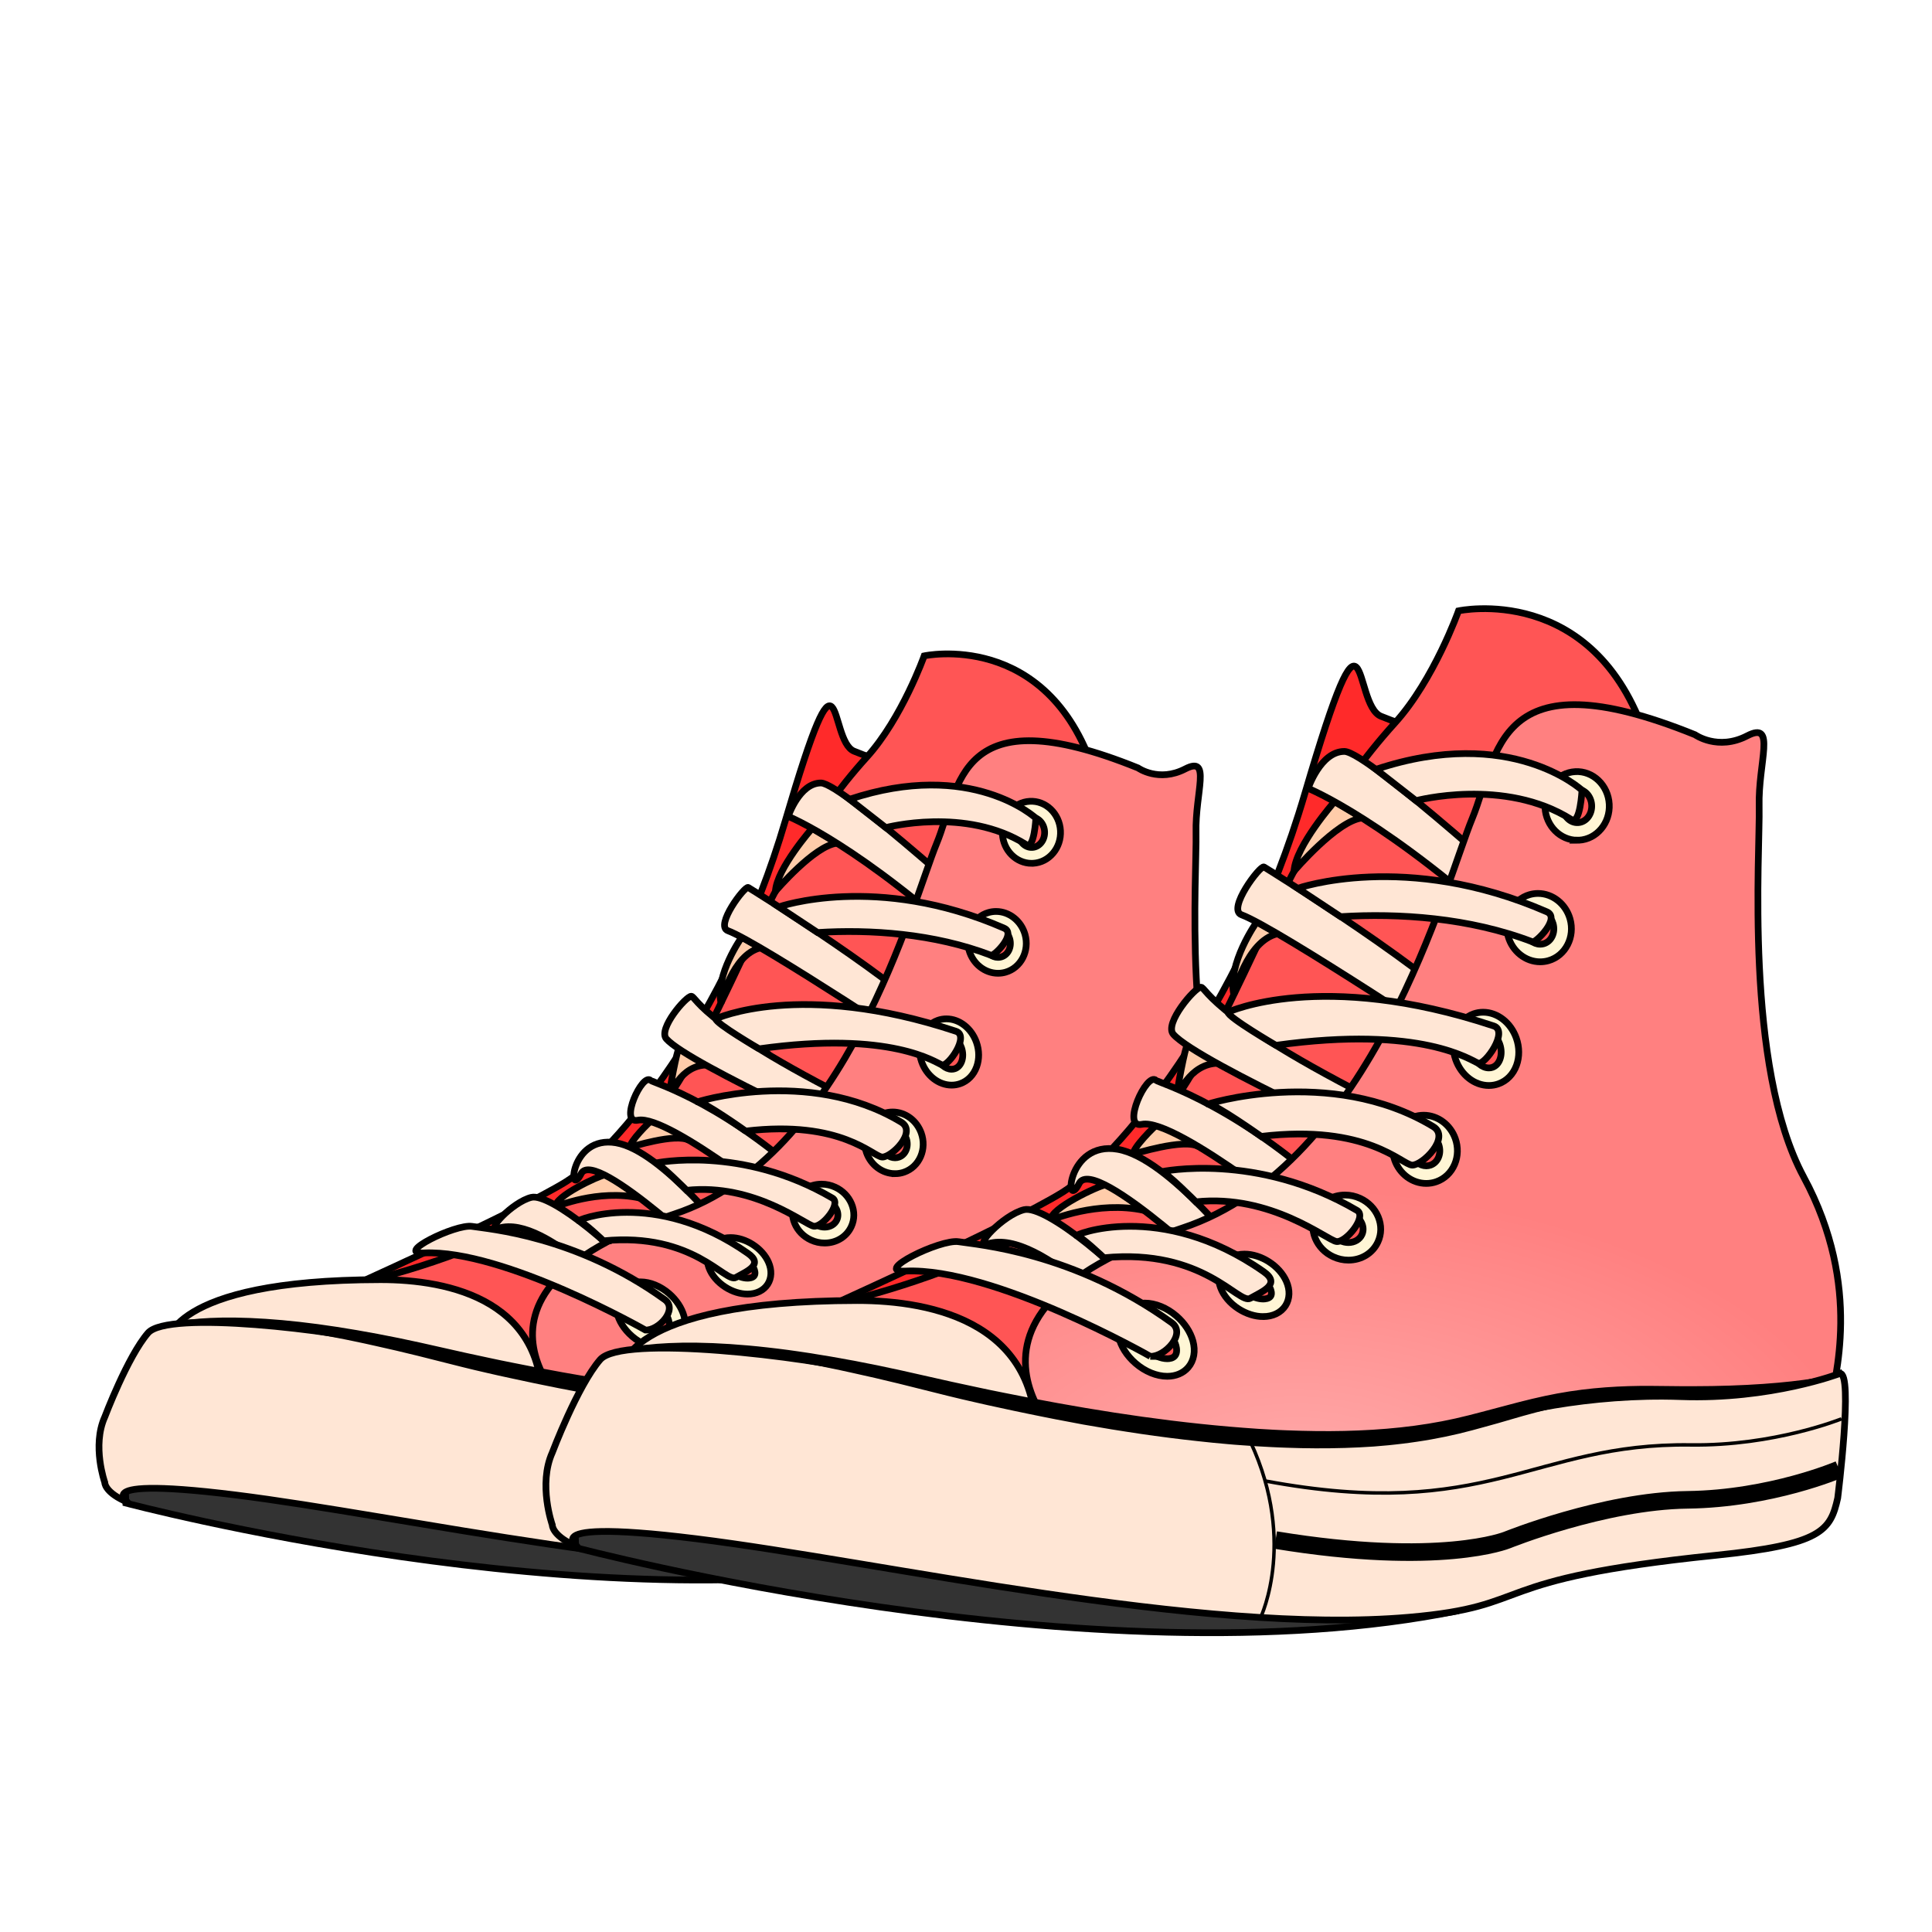 <svg cursor="default" version="1.1" viewBox="0 0 256 256" xmlns="http://www.w3.org/2000/svg" xmlns:xlink="http://www.w3.org/1999/xlink">
 <defs>
  <radialGradient id="radialGradient4649" cx="1422.3" cy="1348.4" r="378.17" gradientTransform="matrix(.02 -.703 1.368 .038 -723.1 2595.6)" gradientUnits="userSpaceOnUse">
   <stop stop-color="#faa" offset="0"/>
   <stop stop-color="#ff8080" offset="1"/>
  </radialGradient>
  <radialGradient id="radialGradient4657" cx="557.7" cy="1547.6" r="342.27" gradientTransform="matrix(0 -.968 1.166 0 -584.32 2234.3)" gradientUnits="userSpaceOnUse">
   <stop stop-color="#f55" offset="0"/>
   <stop stop-color="#ff8080" offset="1"/>
  </radialGradient>
 </defs>
 <g transform="matrix(.144 0 0 .144 6.873 -41.604)">
  <g>
   <g>
    <path d="m260.69 1479.3s169.1-75.959 212.5-103.09 147.4-147.4 201.65-331.87c54.257-184.47 38.884-74.151 63.3-64.204 24.415 9.947 29.841 9.042 29.841 9.042l-233.3 413.26-172.72 103.4z" fill="#ff2a2a" stroke="#000" stroke-width="6.18"/>
    <path d="m240.8 1478.4s198.94-31.65 291.18-133.83c92.237-102.18 109.8-239.63 217.93-359 32.299-35.656 52.771-93.141 52.771-93.141s112.71-24.416 156.12 105.8-277.41 580.7-277.41 580.7l-408.94-39.617z" fill="#f55" stroke="#000" stroke-width="6.18"/>
    <g fill="#fca" stroke="#000" stroke-width="6.18">
     <path d="m540.95 1391.3s-27.317-21.572-32.275-21.154-46.855 19.922-45.047 29.191c-1e-3 0 38.822-16.465 77.322-8.037z"/>
     <path d="m586.34 1338.3s-28.83-22.705-32.964-19.666c-4.135 3.037-21.856 20.854-21.404 25.996 0 0 42.717-13.567 54.368-6.33z"/>
     <path d="m722.42 1064.8-22.873-13.628s-32.62 37.099-33.75 57.898c-1e-3 0 35.689-42.012 56.623-44.27z"/>
     <path d="m652.06 1161.1-17.317-9.745s-24.715 34.841-18.988 60.462c-1e-3 -1e-3 10.203-44.597 36.305-50.717z"/>
     <path d="m603.05 1268.9s-24.838-14.039-26.093-14.893-9.269 39.834-8.685 43.449c0 1e-3 10.003-28.696 34.778-28.556z"/>
    </g>
    <g fill="#ffe6d5" stroke="#000" stroke-width="6.18">
     <path d="m874.61 1143.8s-147.02-134.41-166.91-134.41-30.143 30.745-30.143 30.745 66.021 26.451 175.25 127.2c5.281 4.87 21.801-23.532 21.801-23.532z"/>
     <path d="m816.61 1265.9s-165.26-109.85-194.51-120.55c-12.358-4.521 15.673-41.597 18.688-39.789 3.015 1.809 145.12 89.742 184.76 135.8 5.493 6.384-8.435 12.481-8.939 24.537z"/>
     <path d="m765.39 1348.5s-179.05-79.975-199.96-103.67c-7.913-8.967 18.084-39.186 22.908-39.186 4.823 0 8.063 29.089 187.28 114.77 6.611 3.162-7.396 28.071-10.226 28.09z"/>
     <path d="m689.32 1412.4s-121.09-98.639-150.11-92.688c-17.633 3.617 4.069-43.953 11.741-36.623 2.102 2.008 72.357 21.703 158.72 105.35z"/>
     <path d="m618.97 1458.8s-119.25-114.75-131.91-89.93c-12.66 24.82-10.593-35.764 32.081-28.379s103.82 87.582 122.64 106.86z"/>
     <path d="m536.44 1498.9s-80.729-93.289-125.19-79.875c-13.733 4.143 12.509-24.115 29.992-28.334 17.484-4.221 83.295 48.83 117.91 94.045z"/>
    </g>
    <g stroke="#000" stroke-width="6.18">
     <path d="m1089.9 1363.6c-49.734-92.236-36.172-271.28-37.076-308.36-0.903-37.076 14.469-71.438-9.946-58.778s-43.405-0.904-43.405-0.904c-166.79-67.51-163.68 17.181-185.38 69.629-21.703 52.448-82.917 288.7-241.44 340.91-227.88 75.055-87.715 189.57-87.715 189.57l627.12-42.164c2.712-20.8 27.573-97.669-22.162-189.9zm-517.73 153.66c-6.744 7.813-21.712 5.945-33.432-4.172s-15.752-24.652-9.009-32.463c6.745-7.814 21.713-5.947 33.432 4.17 11.72 10.118 15.753 24.653 9.009 32.465zm80.364-50.588c-4.765 7.436-17.672 7.672-28.828 0.523-11.156-7.148-16.336-18.975-11.571-26.412 4.765-7.436 17.672-7.67 28.828-0.521 11.157 7.147 16.336 18.973 11.571 26.41zm76.401-52.091c-4.512 9.744-16.803 13.646-27.453 8.717-10.65-4.932-15.627-16.828-11.115-26.572 4.51-9.744 16.801-13.645 27.452-8.715 10.65 4.929 15.627 16.825 11.116 26.57zm52.904-54c-10.125 3.578-21.502-2.492-25.412-13.559-3.909-11.066 1.127-22.936 11.251-26.514 10.124-3.576 21.501 2.494 25.412 13.559 3.91 11.066-1.127 22.937-11.251 26.514zm51.543-81.385c-10.124 3.578-21.851-3.48-26.193-15.766-4.341-12.287 0.348-25.145 10.472-28.722 10.124-3.578 21.851 3.481 26.192 15.767 4.341 12.285-0.346 25.143-10.471 28.721zm42.139-102.68c-10.326 2.938-21.303-3.831-24.515-15.119-3.21-11.289 2.558-22.821 12.886-25.76 10.327-2.938 21.303 3.831 24.516 15.119 3.211 11.289-2.558 22.822-12.887 25.76zm27.029-100.5c-10.72 0.603-19.945-8.407-20.604-20.125-0.66-11.717 7.496-21.706 18.218-22.309 10.719-0.603 19.944 8.406 20.605 20.125 0.658 11.718-7.497 21.706-18.219 22.309z" fill="url(#radialGradient4657)"/>
     <path d="m68.093 1672s431.07 114.33 734.58 52.486l-401.22-83.164-335.18-25.102z" fill="#333"/>
     <path d="m105.46 1525.8s-0.022-59.152 196.83-59.379c62.099-0.072 158.25 18.084 148 129.28-10.14 109.96-344.83-69.902-344.83-69.902z" fill="#ffe6d5"/>
    </g>
    <g fill="#fff6d5" stroke="#000" stroke-width="6.18">
     <path d="M560.311 1529.385c-8.805 0-18.405-3.928-26.339-10.775-15.004-12.953-19.294-31.744-9.767-42.783 4.1-4.748 10.283-7.363 17.412-7.363 8.805 0 18.405 3.928 26.339 10.779 6.748 5.824 11.613 13.168 13.697 20.676 2.342 8.439.909 16.496-3.931 22.104-4.099 4.747-10.283 7.362-17.411 7.362zm-18.694-46.291c-1.987 0-4.7.398-6.336 2.293-3.508 4.064-.725 14.398 8.251 22.146 5.238 4.521 11.511 7.221 16.779 7.221 1.987 0 4.7-.398 6.335-2.293 2.175-2.52 1.503-6.488.908-8.631-1.3-4.686-4.639-9.611-9.16-13.514-5.237-4.523-11.509-7.222-16.777-7.222z"/>
     <path d="M640.123 1479.703c-6.714 0-13.94-2.26-20.349-6.367-14.782-9.471-20.836-25.51-13.784-36.516 3.706-5.785 10.48-9.104 18.584-9.104 6.714 0 13.941 2.262 20.35 6.367 6.597 4.227 11.751 10.023 14.511 16.32 3.152 7.195 2.887 14.557-.727 20.195-3.707 5.789-10.481 9.105-18.585 9.105zm-15.549-37.355c-1.428 0-4.898.23-6.266 2.365-2.166 3.379 1.451 11.236 9.358 16.305 4.022 2.576 8.562 4.055 12.456 4.055 1.429 0 4.897-.23 6.266-2.365 1.319-2.059.191-5.184-.355-6.432-1.59-3.625-4.871-7.225-9.003-9.871-4.023-2.579-8.563-4.057-12.456-4.057z"/>
     <path d="M711.066 1432.729s0 0 0 0c-4.36 0-8.615-.945-12.644-2.813-6.813-3.154-12.113-8.586-14.919-15.295-2.902-6.936-2.817-14.389.238-20.988 4.309-9.309 13.705-15.092 24.52-15.092 4.361 0 8.615.947 12.645 2.813 6.813 3.154 12.112 8.586 14.919 15.297 2.901 6.936 2.817 14.389-.238 20.986-4.31 9.308-13.705 15.092-24.521 15.092zm-2.804-39.555c-5.049 0-9.355 2.531-11.242 6.607-1.31 2.826-1.315 6.092-.019 9.193 1.393 3.328 4.081 6.051 7.569 7.664 2.088.967 4.273 1.457 6.496 1.457 5.048 0 9.356-2.531 11.243-6.605 1.31-2.828 1.315-6.092.019-9.193-1.393-3.33-4.081-6.051-7.569-7.666-2.089-.967-4.275-1.457-6.497-1.457z"/>
     <path d="M775.867 1368.906c-.001 0-.001 0 0 0-11.634 0-22.211-7.824-26.325-19.465-5.247-14.852 1.803-30.934 15.712-35.85 2.714-.957 5.547-1.443 8.423-1.443 11.631 0 22.21 7.822 26.324 19.463 2.502 7.082 2.314 14.666-.526 21.361-2.936 6.92-8.329 12.066-15.186 14.488-2.712.96-5.547 1.446-8.422 1.446zm-2.19-42.127c-1.211 0-2.404.205-3.547.609-6.305 2.227-9.352 9.934-6.791 17.178 2.019 5.715 7.17 9.707 12.527 9.707h.001c1.211 0 2.404-.203 3.548-.607 2.937-1.037 5.277-3.314 6.59-6.408 1.41-3.322 1.481-7.146.201-10.771-2.02-5.716-7.172-9.708-12.529-9.708z"/>
     <path d="M870.626 1184.496v0c-12.15 0-23.104-8.685-26.642-21.12-4.309-15.15 3.73-30.76 17.921-34.797 2.251-.641 4.576-.965 6.912-.965 12.146 0 23.103 8.684 26.641 21.118 4.31 15.152-3.73 30.762-17.92 34.798-2.252.64-4.577.966-6.912.966zm-1.809-42.252c-.981 0-1.959.137-2.909.407-6.431 1.83-9.952 9.331-7.851 16.721 1.758 6.178 6.926 10.492 12.567 10.493h.001c.98 0 1.959-.137 2.907-.407 6.433-1.83 9.954-9.331 7.853-16.722-1.758-6.177-6.926-10.492-12.568-10.492z"/>
     <path d="M901.549 1083.336c-14.228 0-26.04-11.886-26.893-27.058-.422-7.496 1.879-14.727 6.479-20.36 4.755-5.824 11.371-9.255 18.632-9.664 14.834-.832 27.438 11.34 28.321 27.017.883 15.727-10.382 29.196-25.113 30.025-.478.027-.954.04-1.426.04zm-.357-42.491c-.2 0-.401 0-.604.018-3.11.174-5.994 1.705-8.121 4.309-2.28 2.794-3.419 6.446-3.203 10.285.432 7.659 6.131 13.622 12.891 13.231 6.675-.375 11.756-6.923 11.325-14.595-.419-7.428-5.816-13.248-12.288-13.248z"/>
     <path d="M827.951 1287.424h-.002c-11.975 0-23.082-8.672-27.644-21.574-5.677-16.07 1.022-33.142 14.932-38.058 2.531-.894 5.185-1.348 7.885-1.348 11.974 0 23.082 8.671 27.643 21.575 2.663 7.538 2.722 15.553.165 22.569-2.74 7.516-8.102 13.016-15.097 15.488-2.531.895-5.183 1.348-7.882 1.348zm-4.829-46.348c-1.036 0-2.048.172-3.01.512-6.197 2.189-8.95 11.069-6.012 19.387 2.46 6.957 8.155 11.816 13.85 11.818h.001c1.033 0 2.046-.172 3.007-.512 2.799-.99 5.01-3.369 6.225-6.705 1.397-3.832 1.321-8.338-.214-12.684-2.458-6.956-8.153-11.816-13.847-11.816z"/>
    </g>
    <g fill="#ffe6d5" stroke="#000" stroke-width="6.18">
     <g>
      <path d="m734.02 1024.4 33.36 26.057s73.557-19.563 129.24 15.69c7.404 4.688 8.833-24.369 8.833-24.369s-58.911-54.889-171.43-17.378z"/>
      <path d="m704.62 1147-35.694-23.6s89.811-31.612 207.29 19.58c11.76 5.124-9.32 25.992-11.965 24.977-52.54-20.154-111.39-23.972-159.63-20.957z"/>
      <path d="m650.81 1254s-40.2-23.419-39.955-27.572c0 0 77.455-36.183 221.11 11.447 12.889 4.273-7.39 32.785-12.851 30.974s-46.309-31.957-168.31-14.849z"/>
     </g>
     <g>
      <path d="m638.49 1329.7s-39.42-27.887-44.033-26.863c-4.613 1.025 101.12-33.268 187.09 18.658 14.838 8.961-8.882 32.373-17.444 32.105-8.562-0.267-37.265-34.365-125.62-23.9z"/>
      <path d="m584.14 1384.2s-24.451-24.578-28.474-25.092c0 0 78.827-16.855 162.59 32.266 8.563 5.021-9.269 26.986-17.181 25.855s-54.256-39.646-116.93-33.029z"/>
      <path d="m507.63 1430.7s-18.915-18.027-22.607-18.33c-3.692-0.301 69.289-30.598 155.46 29.842 14.786 10.369-0.79 16.35-11.058 22.189-9.741 5.543-38.677-41.781-121.8-33.701z"/>
      <path d="m546.22 1512.8s-130.67-74.377-203.85-70.943c-27.836 1.307 29.005-26.908 44.347-24.447s95.379 8.459 177.23 67.359c12.566 9.043-5.793 28.558-17.727 28.031z"/>
      <path d="m1120 1527s-57.381 21.93-132.34 19.217c-74.962-2.713-145.95 13.113-181.22 26.225-21.228 7.893-199.22 22.693-488.85-45.777-60.098-14.207-210.9-32.289-229.12-11.191-18.825 21.805-39.813 77.344-39.813 77.344-11.915 26.525 0 60.105 0 60.105s-0.452 8.252 17.634 16.785c18.085 8.535-52.167-24.371 102.32-5.205 154.49 19.164 420.02 80.273 592.92 65.283 107.75-9.342 58.399-31.359 255.28-51.543 88.187-9.041 95.422-20.496 101.45-47.625 0-1e-3 13.274-105.34 1.738-103.62z"/>
     </g>
    </g>
    <g fill="none" stroke="#000">
     <path d="m638.08 1730s32.174-67.33-12.4-154.04" stroke-width="3.2"/>
     <path d="m1119.4 1606.9s-56.595 24.348-126.22 25.252c-69.629 0.904-150.11 33.459-150.11 33.459s-55.162 22.605-192.61 0" stroke-width="16.18"/>
     <path d="m1121.4 1564.8s-55.898 22.662-125.53 21.701c-131.57-1.82-168.2 64.645-354.09 29.977" stroke-width="3.2"/>
    </g>
    <g>
     <path d="M1123.461 1527.469s-.237.092-.704.271c-.475.17-1.191.447-2.125.754-.936.324-2.1.715-3.491 1.139-1.388.455-3.01.908-4.85 1.414-7.359 2.004-18.252 4.684-32.305 6.988-3.517.553-7.222 1.135-11.106 1.746-3.897.533-7.976 1.09-12.227 1.67-4.257.545-8.694 1.006-13.303 1.492-4.608.461-9.387.836-14.326 1.279-9.879.773-20.406 1.494-31.511 2.004-5.556.35-11.25.404-17.083.564-5.782.148-11.698.303-17.74.459-1.513.041-3.033.082-4.562.123-1.489.078-2.985.156-4.489.232-3.011.174-6.03.271-9.108.508-3.075.234-6.18.469-9.313.707-3.116.313-6.262.629-9.433.947-12.66 1.373-25.625 3.225-38.779 6.043-13.171 2.814-26.507 6.463-40.412 10.6-3.495 1.027-7.009 2.061-10.541 3.098-3.565.996-7.149 1.996-10.75 3.002-7.092 1.98-14.569 4.063-22.167 5.869-7.602 1.822-15.337 3.416-23.146 4.826-3.908.674-7.832 1.357-11.778 1.918-3.942.627-7.904 1.113-11.879 1.629-3.974.52-7.963.891-11.964 1.344-4 .352-8.012.705-12.034 1.059-4.022.24-8.056.48-12.097.723-4.039.164-8.086.328-12.143.494-16.215.49-32.524.438-48.845-.182-16.327-.547-32.655-1.621-48.937-2.992l-12.197-1.131c-4.063-.389-8.111-.865-12.165-1.293-8.112-.83-16.18-1.857-24.237-2.855-16.112-2.002-32.072-4.502-47.887-7.021-7.9-1.299-15.753-2.656-23.564-4.031-7.8-1.43-15.534-2.969-23.233-4.434-15.37-3.063-30.533-6.154-45.382-9.449-3.715-.809-7.415-1.615-11.099-2.418-3.673-.84-7.331-1.676-10.971-2.508-7.279-1.66-14.48-3.355-21.576-5.133-14.138-3.563-27.97-7.051-41.435-10.445-6.716-1.676-13.253-3.191-19.749-4.754-6.519-1.48-12.938-2.939-19.251-4.373-6.318-1.406-12.529-2.811-18.648-4.051-6.11-1.309-12.123-2.471-18.018-3.607-2.945-.59-5.867-1.102-8.757-1.621-2.892-.514-5.751-1.021-8.579-1.525-5.664-.918-11.196-1.871-16.596-2.711-10.798-1.764-21.079-3.123-30.759-4.246-19.365-2.137-36.333-3.346-50.319-3.455-6.991-.063-13.237.074-18.661.35-5.424.283-10.025.73-13.734 1.227-3.707.506-6.534 1.01-8.41 1.436-.938.213-1.641.393-2.107.521-.448.131-.676.199-.676.199l-.629-1.49s.25-.096.741-.283c.48-.172 1.197-.414 2.144-.705 1.896-.574 4.729-1.318 8.461-2.068 7.459-1.502 18.527-3.031 32.675-3.652 14.144-.678 31.351-.504 51.008.801 19.656 1.307 41.767 3.719 65.713 7.436 23.948 3.717 49.76 8.51 76.87 14.523 13.526 3.041 27.422 6.166 41.625 9.361 7.102 1.58 14.305 3.07 21.563 4.633 3.632.77 7.281 1.543 10.947 2.32 3.673.74 7.363 1.482 11.068 2.229 59.255 11.977 122.982 22.576 187.213 28.115 4.011.383 8.027.682 12.043.979 4.016.287 8.028.633 12.044.875 4.017.234 8.031.469 12.042.703 4.011.26 8.025.357 12.032.545 16.03.627 32.014.869 47.858.512 31.672-.719 62.843-3.719 92.265-10.326 7.359-1.631 14.59-3.521 21.783-5.404 7.193-1.863 14.286-3.756 21.327-5.641 14.063-3.787 27.955-7.201 41.638-9.742 27.395-5.063 53.782-6.496 78.025-6.334 6.052.061 11.978.121 17.77.178 5.784.07 11.436.15 16.943.094 11.019.018 21.467-.205 31.282-.506 19.629-.648 36.714-1.912 50.72-3.465 14.008-1.543 24.933-3.377 32.31-4.904 1.845-.381 3.472-.723 4.864-1.064 1.4-.316 2.567-.615 3.504-.863.945-.236 1.633-.449 2.104-.578.472-.143.712-.215.712-.215z"/>
    </g>
   </g>
   <g>
    <path d="m695 1500s187-84 235-114 163-163 223-367 43-82 70-71 33 10 33 10l-258 457-191 114.35z" fill="#ff2a2a" stroke="#000" stroke-width="6.18"/>
    <path d="m673 1499s220-35 322-148 121.43-265 241-397c35.718-39.43 58.357-103 58.357-103s124.64-27 172.64 117-306.77 642.17-306.77 642.17l-452.23-43.811z" fill="#f55" stroke="#000" stroke-width="6.18"/>
    <g fill="#fca" stroke="#000" stroke-width="6.18">
     <path d="m1004.9 1402.7s-30.208-23.856-35.691-23.394-51.815 22.031-49.815 32.281c-1e-3 0 42.931-18.207 85.506-8.887z"/>
     <path d="m1055.1 1344s-31.882-25.106-36.454-21.747-24.169 23.061-23.669 28.749c0 0 47.239-15.004 60.123-7.002z"/>
     <path d="m1205.6 1041.6-25.294-15.072s-36.073 41.027-37.323 64.027c0 0 39.469-46.457 62.617-48.955z"/>
     <path d="m1127.8 1148.1-19.15-10.776s-27.331 38.529-20.998 66.862c0 0 11.283-49.318 40.148-56.086z"/>
     <path d="m1073.6 1267.3s-27.468-15.524-28.855-16.469-10.25 44.05-9.604 48.05c-1e-3 0 11.061-31.737 38.459-31.581z"/>
    </g>
    <g fill="#ffe6d5" stroke="#000" stroke-width="6.18">
     <path d="m1373.9 1129s-162.58-148.64-184.58-148.64-33.334 34-33.334 34 73.009 29.251 193.8 140.66c5.839 5.386 24.108-26.023 24.108-26.023z"/>
     <path d="m1309.8 1264s-182.75-121.48-215.1-133.31c-13.667-4.999 17.332-46 20.666-44s160.48 99.241 204.31 150.18c6.075 7.057-9.327 13.801-9.884 27.134z"/>
     <path d="m1253.1 1355.3s-198-88.438-221.13-114.65c-8.75-9.915 19.999-43.333 25.333-43.333s8.917 32.168 207.1 126.92c7.311 3.494-8.179 31.041-11.308 31.061z"/>
     <path d="m1169 1426s-133.91-109.08-166-102.5c-19.5 4 4.5-48.606 12.983-40.5 2.324 2.221 80.017 24 175.52 116.5z"/>
     <path d="m1091.2 1477.3s-131.87-126.9-145.87-99.449-11.714-39.549 35.477-31.383 114.81 96.854 135.62 118.17z"/>
     <path d="m999.94 1521.7s-89.274-103.16-138.44-88.331c-15.188 4.582 13.833-26.666 33.167-31.333s92.112 54 130.39 104z"/>
    </g>
    <g stroke="#000" stroke-width="6.18">
     <path d="m1612 1372c-55-102-40-300-41-341s16-79-11-65-48-1-48-1c-184.44-74.656-181 19-205 77s-91.694 319.26-267 377c-252 83-97 209.64-97 209.64l693.51-46.628c3-23 30.493-108.01-24.507-210.01zm-572.53 169.92c-7.458 8.64-24.011 6.575-36.971-4.612-12.961-11.188-17.42-27.262-9.963-35.9 7.459-8.641 24.012-6.576 36.971 4.612 12.961 11.187 17.421 27.26 9.963 35.9zm88.871-55.943c-5.27 8.225-19.543 8.483-31.88 0.579-12.337-7.905-18.065-20.982-12.796-29.206 5.27-8.225 19.543-8.483 31.879-0.578 12.339 7.904 18.066 20.981 12.797 29.205zm84.487-57.605c-4.988 10.775-18.581 15.09-30.358 9.638-11.777-5.453-17.281-18.608-12.292-29.384 4.988-10.775 18.58-15.09 30.358-9.638 11.778 5.453 17.281 18.609 12.292 29.384zm58.504-59.716c-11.195 3.956-23.777-2.757-28.102-14.994-4.323-12.237 1.246-25.364 12.442-29.32 11.195-3.956 23.776 2.757 28.102 14.994 4.325 12.237-1.246 25.364-12.442 29.32zm57-90c-11.195 3.956-24.163-3.851-28.965-17.436-4.8-13.586 0.384-27.806 11.58-31.762 11.195-3.956 24.163 3.85 28.964 17.436s-0.383 27.806-11.579 31.762zm46.601-113.55c-11.42 3.249-23.559-4.236-27.109-16.72-3.551-12.483 2.827-25.236 14.249-28.486 11.42-3.249 23.558 4.236 27.11 16.72 3.55 12.484-2.828 25.237-14.25 28.486zm29.889-111.14c-11.854 0.667-22.057-9.297-22.785-22.255-0.729-12.958 8.289-24.003 20.146-24.67 11.854-0.667 22.057 9.296 22.787 22.255 0.728 12.957-8.291 24.003-20.148 24.67z" fill="url(#radialGradient4649)"/>
     <path d="m482.02 1713s476.7 126.43 812.34 58.041l-443.69-91.966-370.67-27.76z" fill="#333"/>
     <path d="m523.33 1551.3s-0.025-65.414 217.67-65.665c68.672-0.079 175.01 20 163.67 142.97-11.213 121.6-381.33-77.303-381.33-77.303z" fill="#ffe6d5"/>
    </g>
    <g fill="#fff6d5" stroke="#000" stroke-width="6.18">
     <path d="M1026.337 1555.35c-9.737 0-20.354-4.344-29.127-11.917-16.593-14.323-21.337-35.104-10.801-47.311 4.533-5.252 11.371-8.144 19.255-8.144 9.737 0 20.354 4.344 29.127 11.919 7.463 6.441 12.843 14.563 15.146 22.865 2.591 9.334 1.006 18.243-4.347 24.444-4.532 5.252-11.37 8.144-19.253 8.144zm-20.673-51.192c-2.197 0-5.197.44-7.007 2.536-3.879 4.494-.801 15.922 9.125 24.49 5.792 5 12.729 7.985 18.555 7.985 2.197 0 5.197-.44 7.006-2.535 2.405-2.786 1.662-7.177 1.004-9.545-1.438-5.183-5.13-10.63-10.129-14.945-5.792-5-12.728-7.986-18.554-7.986z"/>
     <path d="M1114.597 1500.409c-7.425 0-15.416-2.5-22.503-7.041-16.347-10.474-23.042-28.212-15.243-40.382 4.099-6.398 11.59-10.067 20.552-10.067 7.425 0 15.417 2.501 22.504 7.042 7.296 4.674 12.995 11.084 16.047 18.048 3.485 7.957 3.192 16.097-.804 22.333-4.099 6.398-11.59 10.067-20.553 10.067zm-17.195-41.31c-1.579 0-5.416.255-6.929 2.616-2.395 3.737 1.604 12.427 10.349 18.03 4.448 2.85 9.469 4.484 13.774 4.484 1.58 0 5.416-.255 6.93-2.616 1.459-2.277.211-5.732-.394-7.111-1.758-4.011-5.386-7.99-9.956-10.917-4.447-2.852-9.468-4.486-13.774-4.486z"/>
     <path d="M1193.051 1448.461s0 0 0 0c-4.822 0-9.527-1.046-13.982-3.108-7.535-3.489-13.395-9.496-16.498-16.916-3.209-7.67-3.115-15.912.264-23.209 4.765-10.294 15.155-16.688 27.115-16.688 4.822 0 9.526 1.046 13.982 3.108 7.535 3.489 13.395 9.496 16.498 16.916 3.209 7.67 3.115 15.912-.264 23.209-4.765 10.292-15.155 16.688-27.115 16.688zm-3.102-43.742c-5.583 0-10.347 2.8-12.433 7.307-1.448 3.127-1.455 6.737-.021 10.167 1.54 3.681 4.513 6.691 8.37 8.478 2.31 1.068 4.727 1.611 7.185 1.611 5.582 0 10.347-2.8 12.433-7.307 1.448-3.127 1.455-6.737.021-10.167-1.54-3.681-4.513-6.691-8.37-8.478-2.31-1.068-4.728-1.611-7.185-1.611z"/>
     <path d="M1264.711 1377.883c-.001 0-.001 0 0 0-12.864-.001-24.563-8.651-29.111-21.524-5.803-16.425 1.992-34.208 17.375-39.644 3-1.06 6.134-1.598 9.314-1.598 12.861 0 24.56 8.649 29.11 21.523 2.767 7.83 2.56 16.219-.582 23.622-3.247 7.653-9.211 13.344-16.793 16.022-3 1.061-6.133 1.599-9.313 1.599zm-2.422-46.585c-1.34 0-2.66.226-3.924.673-6.972 2.463-10.34 10.985-7.51 18.997 2.233 6.32 7.931 10.734 13.854 10.734h.001c1.339 0 2.658-.226 3.923-.673 3.248-1.147 5.837-3.665 7.289-7.087 1.559-3.673 1.637-7.902.221-11.91-2.233-6.32-7.93-10.734-13.854-10.734z"/>
     <path d="M1369.5 1173.952v0c-13.436 0-25.55-9.604-29.461-23.355-4.766-16.754 4.124-34.016 19.816-38.48 2.49-.708 5.062-1.067 7.645-1.067 13.433 0 25.548 9.604 29.461 23.354 4.766 16.755-4.125 34.018-19.817 38.482-2.491.707-5.062 1.066-7.644 1.066zm-2-46.724c-1.085 0-2.167.151-3.217.45-7.112 2.023-11.006 10.318-8.682 18.491 1.943 6.831 7.658 11.602 13.897 11.603h.001c1.084 0 2.166-.151 3.216-.45 7.112-2.023 11.007-10.318 8.683-18.492-1.944-6.83-7.659-11.602-13.898-11.602z"/>
     <path d="M1403.696 1062.084c-15.733 0-28.796-13.144-29.739-29.923-.467-8.29 2.077-16.286 7.164-22.515 5.258-6.439 12.575-10.235 20.604-10.687 16.403-.92 30.342 12.541 31.318 29.877.978 17.392-11.479 32.287-27.771 33.203-.527.031-1.052.045-1.576.045zm-.393-46.988c-.222 0-.444.01-.669.019-3.439.193-6.629 1.886-8.98 4.766-2.522 3.09-3.781 7.128-3.542 11.373.477 8.471 6.779 15.064 14.254 14.633 7.383-.416 13.001-7.656 12.524-16.14-.463-8.216-6.431-14.651-13.587-14.651z"/>
     <path d="M1322.308 1287.775v0c-13.241 0-25.525-9.589-30.569-23.857-6.278-17.771 1.13-36.651 16.513-42.086 2.799-.989 5.732-1.49 8.719-1.49 13.241 0 25.525 9.588 30.568 23.858 2.945 8.336 3.011 17.2.183 24.958-3.03 8.312-8.959 14.394-16.694 17.127-2.8.989-5.733 1.49-8.718 1.49zm-5.34-51.254c-1.146 0-2.265.19-3.328.566-6.854 2.421-9.897 12.24-6.647 21.439 2.72 7.694 9.018 13.068 15.314 13.069h.001c1.144 0 2.263-.19 3.326-.566 3.095-1.094 5.539-3.726 6.883-7.413 1.546-4.239 1.462-9.221-.236-14.026-2.719-7.694-9.016-13.069-15.313-13.069z"/>
    </g>
    <g fill="#ffe6d5" stroke="#000" stroke-width="6.18">
     <g>
      <path d="m1218.4 996.85 36.892 28.815s81.343-21.635 142.92 17.352c8.188 5.184 9.769-26.949 9.769-26.949s-65.15-60.699-189.58-19.218z"/>
      <path d="m1185.9 1132.4-39.473-26.099s99.317-34.958 229.23 21.652c13.005 5.667-10.307 28.743-13.231 27.621-58.102-22.287-123.19-26.508-176.52-23.174z"/>
      <path d="m1126.4 1250.8s-44.455-25.898-44.185-30.49c0 0 85.654-40.014 244.52 12.659 14.253 4.726-8.172 36.256-14.211 34.253s-51.211-35.341-186.12-16.422z"/>
     </g>
     <path d="m1112.8 1334.6s-43.593-30.838-48.694-29.705 111.82-36.789 206.9 20.633c16.409 9.91-9.821 35.799-19.29 35.504s-41.21-38.004-138.91-26.432z"/>
     <g>
      <path d="m1052.7 1394.8s-27.039-27.18-31.488-27.748c0 0 87.171-18.64 179.8 35.682 9.469 5.553-10.25 29.843-19 28.593s-60.001-43.843-129.31-36.527z"/>
      <path d="m968.08 1446.3s-20.917-19.934-25-20.269 76.623-33.838 171.92 33c16.351 11.468-0.873 18.08-12.228 24.539-10.772 6.128-42.772-46.206-134.69-37.27z"/>
      <path d="m1010.8 1537s-144.5-82.25-225.43-78.453c-30.783 1.444 32.075-29.758 49.041-27.036s105.48 9.355 195.99 74.49c13.895 9.999-6.408 31.582-19.605 30.999z"/>
      <path d="m1645.2 1552.8s-63.455 24.25-146.35 21.25-161.4 14.5-200.4 29c-23.475 8.728-220.3 25.096-540.6-50.622-66.459-15.711-233.23-35.708-253.37-12.378-20.818 24.113-44.027 85.531-44.027 85.531-13.175 29.335 0 66.469 0 66.469s-0.499 9.125 19.501 18.563-57.688-26.951 113.16-5.757 464.49 88.771 655.68 72.194c119.15-10.331 64.581-34.679 282.3-57 97.522-9.998 105.52-22.665 112.19-52.665 0 0 14.677-116.49 1.92-114.58z"/>
     </g>
    </g>
    <g fill="none" stroke="#000">
     <path d="m1112.3 1777.2s35.58-74.457-13.713-170.34" stroke-width="3.2"/>
     <path d="m1644.6 1641.1s-62.586 26.924-139.59 27.924-166 37-166 37-61 25-213 0" stroke-width="16.18"/>
     <path d="m1646.8 1594.5s-61.814 25.062-138.81 23.997c-145.5-2.012-186 71.488-391.57 33.151" stroke-width="3.2"/>
    </g>
    <g>
     <path d="M1649.074 1553.148s-.263.1-.78.295c-.525.184-1.317.484-2.351.818-1.035.35-2.324.772-3.864 1.23-1.535.492-3.331.981-5.366 1.529-8.144 2.167-20.194 5.045-35.732 7.519-3.888.591-7.984 1.214-12.28 1.866-4.309.566-8.817 1.159-13.518 1.777-4.705.576-9.611 1.063-14.705 1.58-5.094.488-10.375.881-15.835 1.348-10.919.808-22.554 1.557-34.826 2.067-6.139.359-12.432.402-18.878.557-6.396.144-12.938.291-19.621.442-1.673.04-3.354.08-5.044.121-1.65.079-3.31.159-4.978.24-3.337.18-6.687.276-10.098.526-3.408.247-6.849.496-10.32.747-3.456.335-6.942.674-10.458 1.015-14.037 1.479-28.422 3.502-43.019 6.589-14.614 3.083-29.415 7.094-44.808 11.633-3.867 1.127-7.756 2.26-11.664 3.397-3.942 1.095-7.904 2.195-11.885 3.301-7.853 2.181-16.099 4.465-24.478 6.446-8.383 1.998-16.911 3.742-25.523 5.286-4.31.735-8.637 1.484-12.988 2.097-4.349.685-8.718 1.215-13.102 1.777-4.384.567-8.784.971-13.198 1.465-4.414.383-8.84.766-13.277 1.15-4.438.262-8.889.524-13.348.787-4.457.179-8.924.357-13.4.537-17.896.53-35.9.453-53.921-.229-4.502-.193-9.021-.292-13.521-.565-4.504-.249-9.01-.497-13.52-.746-4.508-.256-9.003-.628-13.508-.937-4.502-.325-9.01-.619-13.496-1.067l-13.474-1.248c-4.488-.426-8.96-.952-13.438-1.424-8.961-.914-17.875-2.048-26.776-3.148-8.913-1.03-17.746-2.419-26.58-3.646-8.825-1.278-17.589-2.73-26.335-4.079-8.73-1.429-17.409-2.927-26.043-4.435-8.622-1.566-17.171-3.256-25.683-4.863-4.259-.791-8.484-1.665-12.699-2.525-4.214-.859-8.414-1.716-12.6-2.569-8.38-1.663-16.653-3.509-24.872-5.277-4.107-.889-8.198-1.774-12.271-2.655-4.062-.923-8.105-1.842-12.13-2.756-8.048-1.826-16.011-3.679-23.859-5.624-15.641-3.903-30.944-7.723-45.84-11.441-7.433-1.836-14.679-3.497-21.872-5.211-7.218-1.618-14.326-3.212-21.316-4.779-6.997-1.533-13.875-3.065-20.651-4.414-3.386-.684-6.737-1.407-10.065-2.039-3.329-.636-6.625-1.264-9.887-1.887-3.261-.642-6.497-1.197-9.697-1.761-3.202-.559-6.369-1.111-9.5-1.657-6.271-.995-12.397-2.03-18.378-2.934-11.958-1.9-23.342-3.355-34.061-4.554-21.441-2.281-40.228-3.514-55.707-3.557-7.738-.029-14.649.158-20.649.502-6 .351-11.089.874-15.191 1.449-4.1.584-7.224 1.164-9.298 1.649-1.037.244-1.814.448-2.33.594-.497.151-.75.228-.75.228l-.629-1.49s.29-.118.815-.312c.529-.189 1.32-.455 2.367-.775 2.094-.634 5.224-1.457 9.349-2.285 8.245-1.657 20.479-3.344 36.121-4.025 15.637-.745 34.662-.548 56.395.902 10.864.746 22.415 1.725 34.548 3.126 6.076.627 12.28 1.487 18.642 2.289 3.174.448 6.385.902 9.632 1.361 3.246.465 6.529.92 9.834 1.46 26.479 4.112 55.021 9.415 84.996 16.068 14.958 3.365 30.325 6.822 46.032 10.355 7.854 1.75 15.819 3.397 23.847 5.128 4.017.852 8.052 1.707 12.106 2.566 4.063.818 8.143 1.641 12.24 2.466 65.53 13.252 136.007 24.981 207.047 31.115 4.436.423 8.878.752 13.319 1.079 4.442.318 8.88.701 13.321.967 4.442.26 8.883.519 13.32.778 4.436.285 8.875.394 13.307.6 17.73.692 35.41.959 52.935.561 35.032-.797 69.515-4.121 102.062-11.435 8.141-1.804 16.14-3.896 24.094-5.98 7.954-2.061 15.799-4.155 23.584-6.239 15.551-4.19 30.908-7.966 46.034-10.775 30.283-5.6 59.455-7.188 86.259-7.01 6.691.066 13.245.131 19.649.194 6.397.076 12.647.166 18.739.102 12.186.014 23.742-.235 34.597-.571 21.71-.723 40.604-2.127 56.096-3.849 15.493-1.711 27.577-3.743 35.737-5.435 2.04-.422 3.841-.802 5.382-1.18 1.549-.351 2.84-.681 3.876-.957 1.046-.262 1.808-.496 2.329-.641.522-.158.788-.238.788-.238z"/>
    </g>
   </g>
  </g>
 </g>
</svg>
